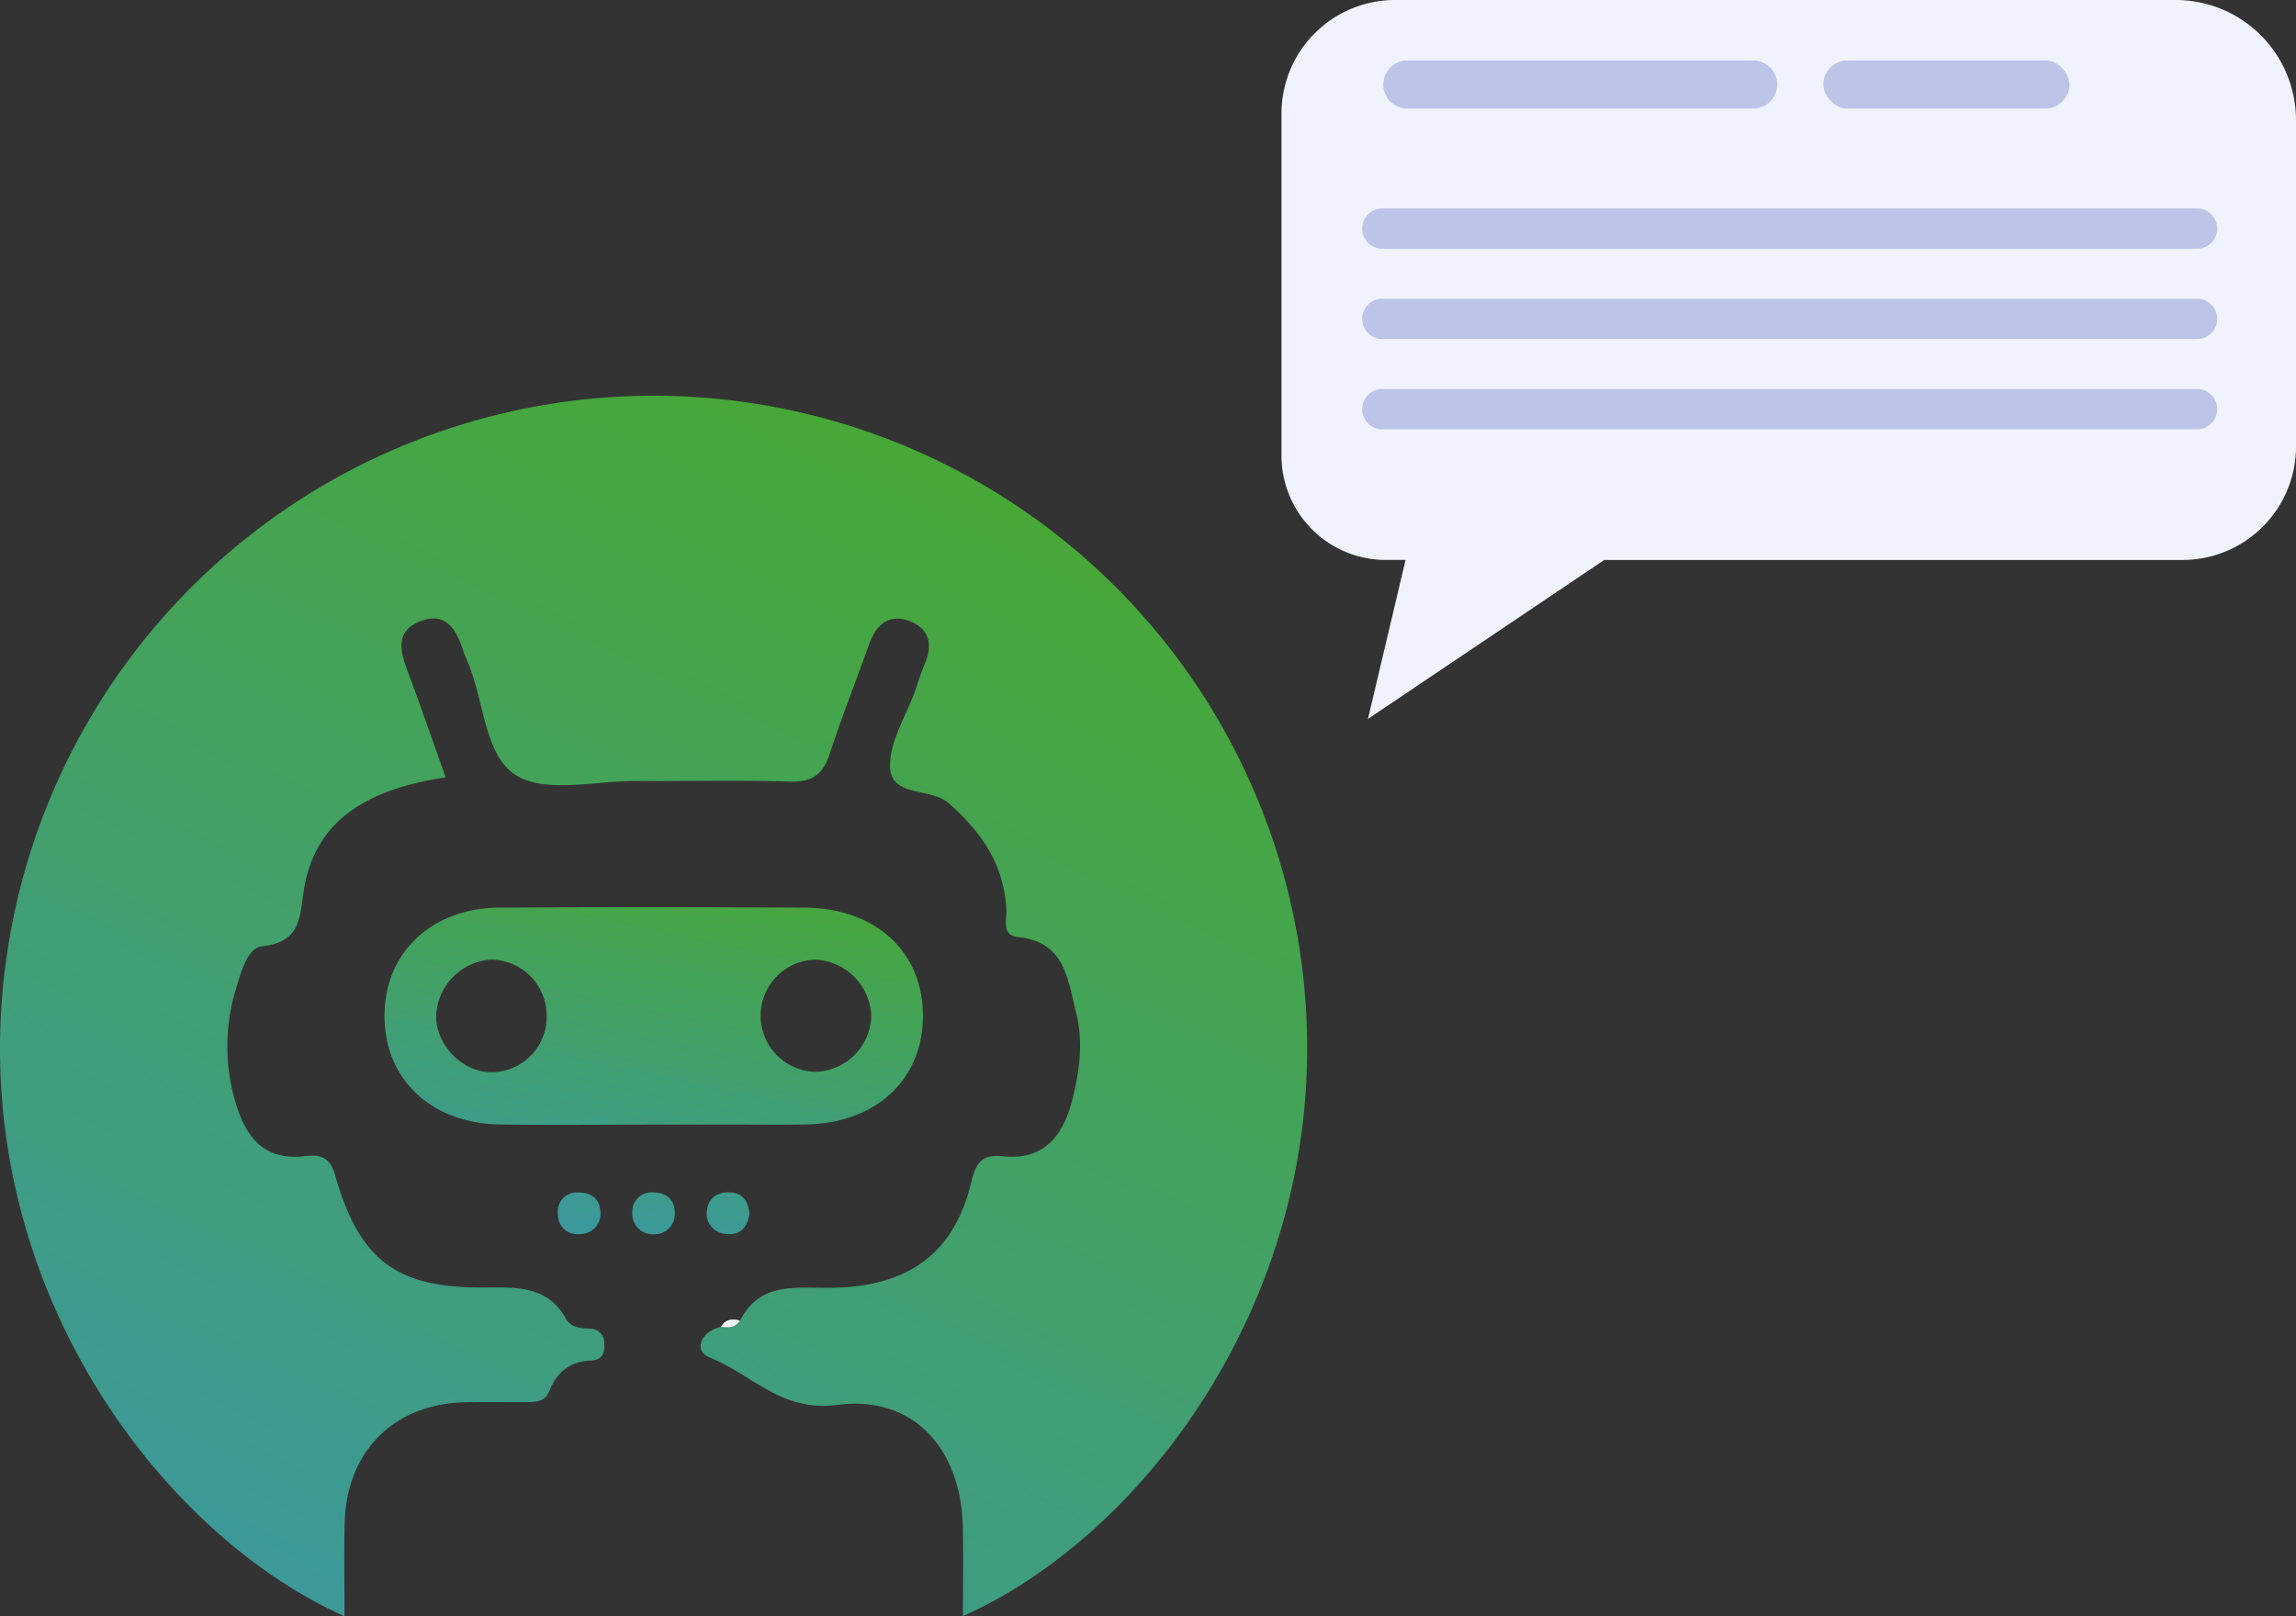 <svg xmlns="http://www.w3.org/2000/svg" xmlns:xlink="http://www.w3.org/1999/xlink" width="393.155" height="276.834" viewBox="0 0 393.155 276.834">
  <rect x="0" y="0" width="393.155" height="276.834" fill="#333333" stroke="none"/>
  <defs>
    <linearGradient id="linear-gradient" x1="0.251" y1="0.995" x2="0.749" y2="0.071" gradientUnits="objectBoundingBox">
      <stop offset="0" stop-color="#3c999a"/>
      <stop offset="1" stop-color="#47a836"/>
    </linearGradient>
    <linearGradient id="linear-gradient-2" x1="0.286" y1="0.941" x2="0.675" y2="-0.166" xlink:href="#linear-gradient"/>
  </defs>
  <g id="Group_458" data-name="Group 458" transform="translate(-848.563 -247)">
    <g id="Group_362" data-name="Group 362" transform="translate(-1277.111 -661.867)">
      <path id="Path_254" data-name="Path 254" d="M2498.3,908.867H2364.5a19.449,19.449,0,0,0-19.392,19.392v58.7a17.864,17.864,0,0,0,17.812,17.811h3.437L2359.914,1032l40.47-27.227h99.07a19.432,19.432,0,0,0,19.375-19.375v-56A20.591,20.591,0,0,0,2498.3,908.867Z" fill="#f0f2fd"/>
      <g id="Group_361" data-name="Group 361" transform="translate(2358.927 919.229)">
        <path id="Path_255" data-name="Path 255" d="M2513.566,981.647H2374.059a3.465,3.465,0,0,1-3.455-3.455h0a3.465,3.465,0,0,1,3.455-3.455h139.508a3.465,3.465,0,0,1,3.455,3.455h0A3.465,3.465,0,0,1,2513.566,981.647Z" transform="translate(-2370.604 -949.402)" fill="#bcc4e8"/>
        <path id="Path_256" data-name="Path 256" d="M2513.566,1010.182H2374.059a3.465,3.465,0,0,1-3.455-3.455h0a3.465,3.465,0,0,1,3.455-3.455h139.508a3.465,3.465,0,0,1,3.455,3.455h0A3.465,3.465,0,0,1,2513.566,1010.182Z" transform="translate(-2370.604 -962.473)" fill="#bcc4e8"/>
        <path id="Path_257" data-name="Path 257" d="M2513.566,1038.718H2374.059a3.465,3.465,0,0,1-3.455-3.455h0a3.465,3.465,0,0,1,3.455-3.455h139.508a3.465,3.465,0,0,1,3.455,3.455h0A3.465,3.465,0,0,1,2513.566,1038.718Z" transform="translate(-2370.604 -975.544)" fill="#bcc4e8"/>
        <path id="Path_258" data-name="Path 258" d="M2440.619,936.214h-59.225a4.125,4.125,0,0,1-4.113-4.113h0a4.125,4.125,0,0,1,4.113-4.113h59.225a4.125,4.125,0,0,1,4.113,4.113h0A4.125,4.125,0,0,1,2440.619,936.214Z" transform="translate(-2373.663 -927.988)" fill="#bcc4e8"/>
        <rect id="Rectangle_60" data-name="Rectangle 60" width="42.138" height="8.226" rx="4.113" transform="translate(78.967 0)" fill="#bcc4e8"/>
      </g>
    </g>
    <g id="Group_444" data-name="Group 444" transform="translate(580.953 31.823)">
      <path id="Path_268" data-name="Path 268" d="M364.629,441.261c.961,1.336,2.471,1.4,3.865,1.485a2.441,2.441,0,0,1,2.593,2.7c.067,1.668-.472,2.692-2.374,2.769-3.478.14-5.774,2-7.039,5.2-.79,2-2.525,1.9-4.211,1.909-3.35.008-6.7-.04-10.051.019-12.313.212-20.5,8.373-20.79,20.818-.122,5.188-.02,10.38-.02,15.847C293.444,477.158,259.4,430.8,269.38,375.055a111.928,111.928,0,0,1,220.456.8c9.384,54.848-23.9,101.23-57.336,116.127,0-5.206.077-10.175-.015-15.142-.25-13.439-8.4-22.756-21.5-21.036-9.648,1.267-14.689-5.313-21.816-8.1-2.9-1.132-1.587-4.448,1.893-5.3,1.27.234,2.473.265,3.235-1.056l.035.033c3.345-6.617,9.423-5.6,15.263-5.633,13.6-.079,21.5-5.888,24.426-18.454.8-3.443,2.237-4.392,5.279-4.079,7.259.747,10.407-3.673,11.945-9.768,1.231-4.881,1.9-9.829.619-14.894-1.458-5.773-1.928-12.086-9.924-12.878-2.87-.284-1.924-2.854-2-4.586-.355-7.71-4.164-13.3-9.845-18.317-3.2-2.828-10.047-.917-10.082-6.426-.027-4.255,2.745-8.529,4.27-12.795.563-1.574,1.032-3.188,1.692-4.72,1.348-3.129.835-5.84-2.347-7.169-3.569-1.49-5.912.306-7.161,3.783-2.261,6.292-4.7,12.523-6.789,18.871-1.13,3.44-2.943,4.837-6.691,4.726-8.843-.261-17.7-.043-26.552-.1-6.928-.041-15.293,2.162-20.393-.944-5.493-3.346-5.5-12.678-8.269-19.251-.279-.66-.592-1.311-.807-1.992-1.188-3.754-3.014-7.007-7.615-5.073-4.166,1.751-3.149,5.206-1.9,8.56,2.223,5.96,4.3,11.974,6.479,18.08-14.31,2.128-22.143,7.949-24.152,18.505-.919,4.83-.174,9.668-7.29,10.424-2.472.263-3.562,4.269-4.391,7.019a33.7,33.7,0,0,0-.137,19.784c1.733,5.774,4.73,9.907,11.688,9.162,2.346-.251,4.349-.256,5.313,3.136,4.183,14.721,10.54,19.477,25.725,19.341C356.268,435.642,361.55,435.442,364.629,441.261Z" transform="translate(0 0)" fill="url(#linear-gradient)"/>
      <path id="Path_269" data-name="Path 269" d="M527.185,611.653c-.762,1.321-1.965,1.29-3.235,1.056C524.719,611.411,525.877,611.3,527.185,611.653Z" transform="translate(-132.888 -170.308)" fill="#f5f8fa"/>
      <path id="Path_270" data-name="Path 270" d="M450.677,502.084c-8.84,0-17.681.1-26.519-.02-11.958-.169-19.953-7.864-19.832-18.875.118-10.625,8.126-18.2,19.661-18.271q26.159-.159,52.321.012c12.148.082,20.189,7.551,20.221,18.446.032,10.954-8.015,18.479-20.052,18.686-4.3.074-8.6.017-12.9.018S454.978,502.08,450.677,502.084Zm37-18.585a10.034,10.034,0,0,0-9.512-9.673,9.609,9.609,0,0,0-.084,19.213A9.828,9.828,0,0,0,487.677,483.5Zm-55.584-.166a9.621,9.621,0,0,0-9.519-9.516,10.087,10.087,0,0,0-9.415,9.792c.1,5.1,4.722,9.631,9.679,9.5A9.493,9.493,0,0,0,432.092,483.333Zm1.932,34.063a3.3,3.3,0,0,0,3.76,3.43,3.463,3.463,0,0,0,3.517-3.747c-.049-2.146-1.507-3.414-3.817-3.362A3.228,3.228,0,0,0,434.025,517.4Zm20-.14c.072-2.116-1.289-3.535-3.617-3.55a3.281,3.281,0,0,0-3.648,3.513,3.481,3.481,0,0,0,3.625,3.644A3.426,3.426,0,0,0,454.022,517.257Zm9.418-3.562c-2.312-.1-3.766,1.13-3.927,3.276a3.463,3.463,0,0,0,3.413,3.842c2.349.256,3.481-1.152,3.885-3.348C466.642,515.383,465.884,513.8,463.44,513.695Z" transform="translate(-70.874 -94.289)" fill="url(#linear-gradient-2)"/>
    </g>
  </g>
</svg>
